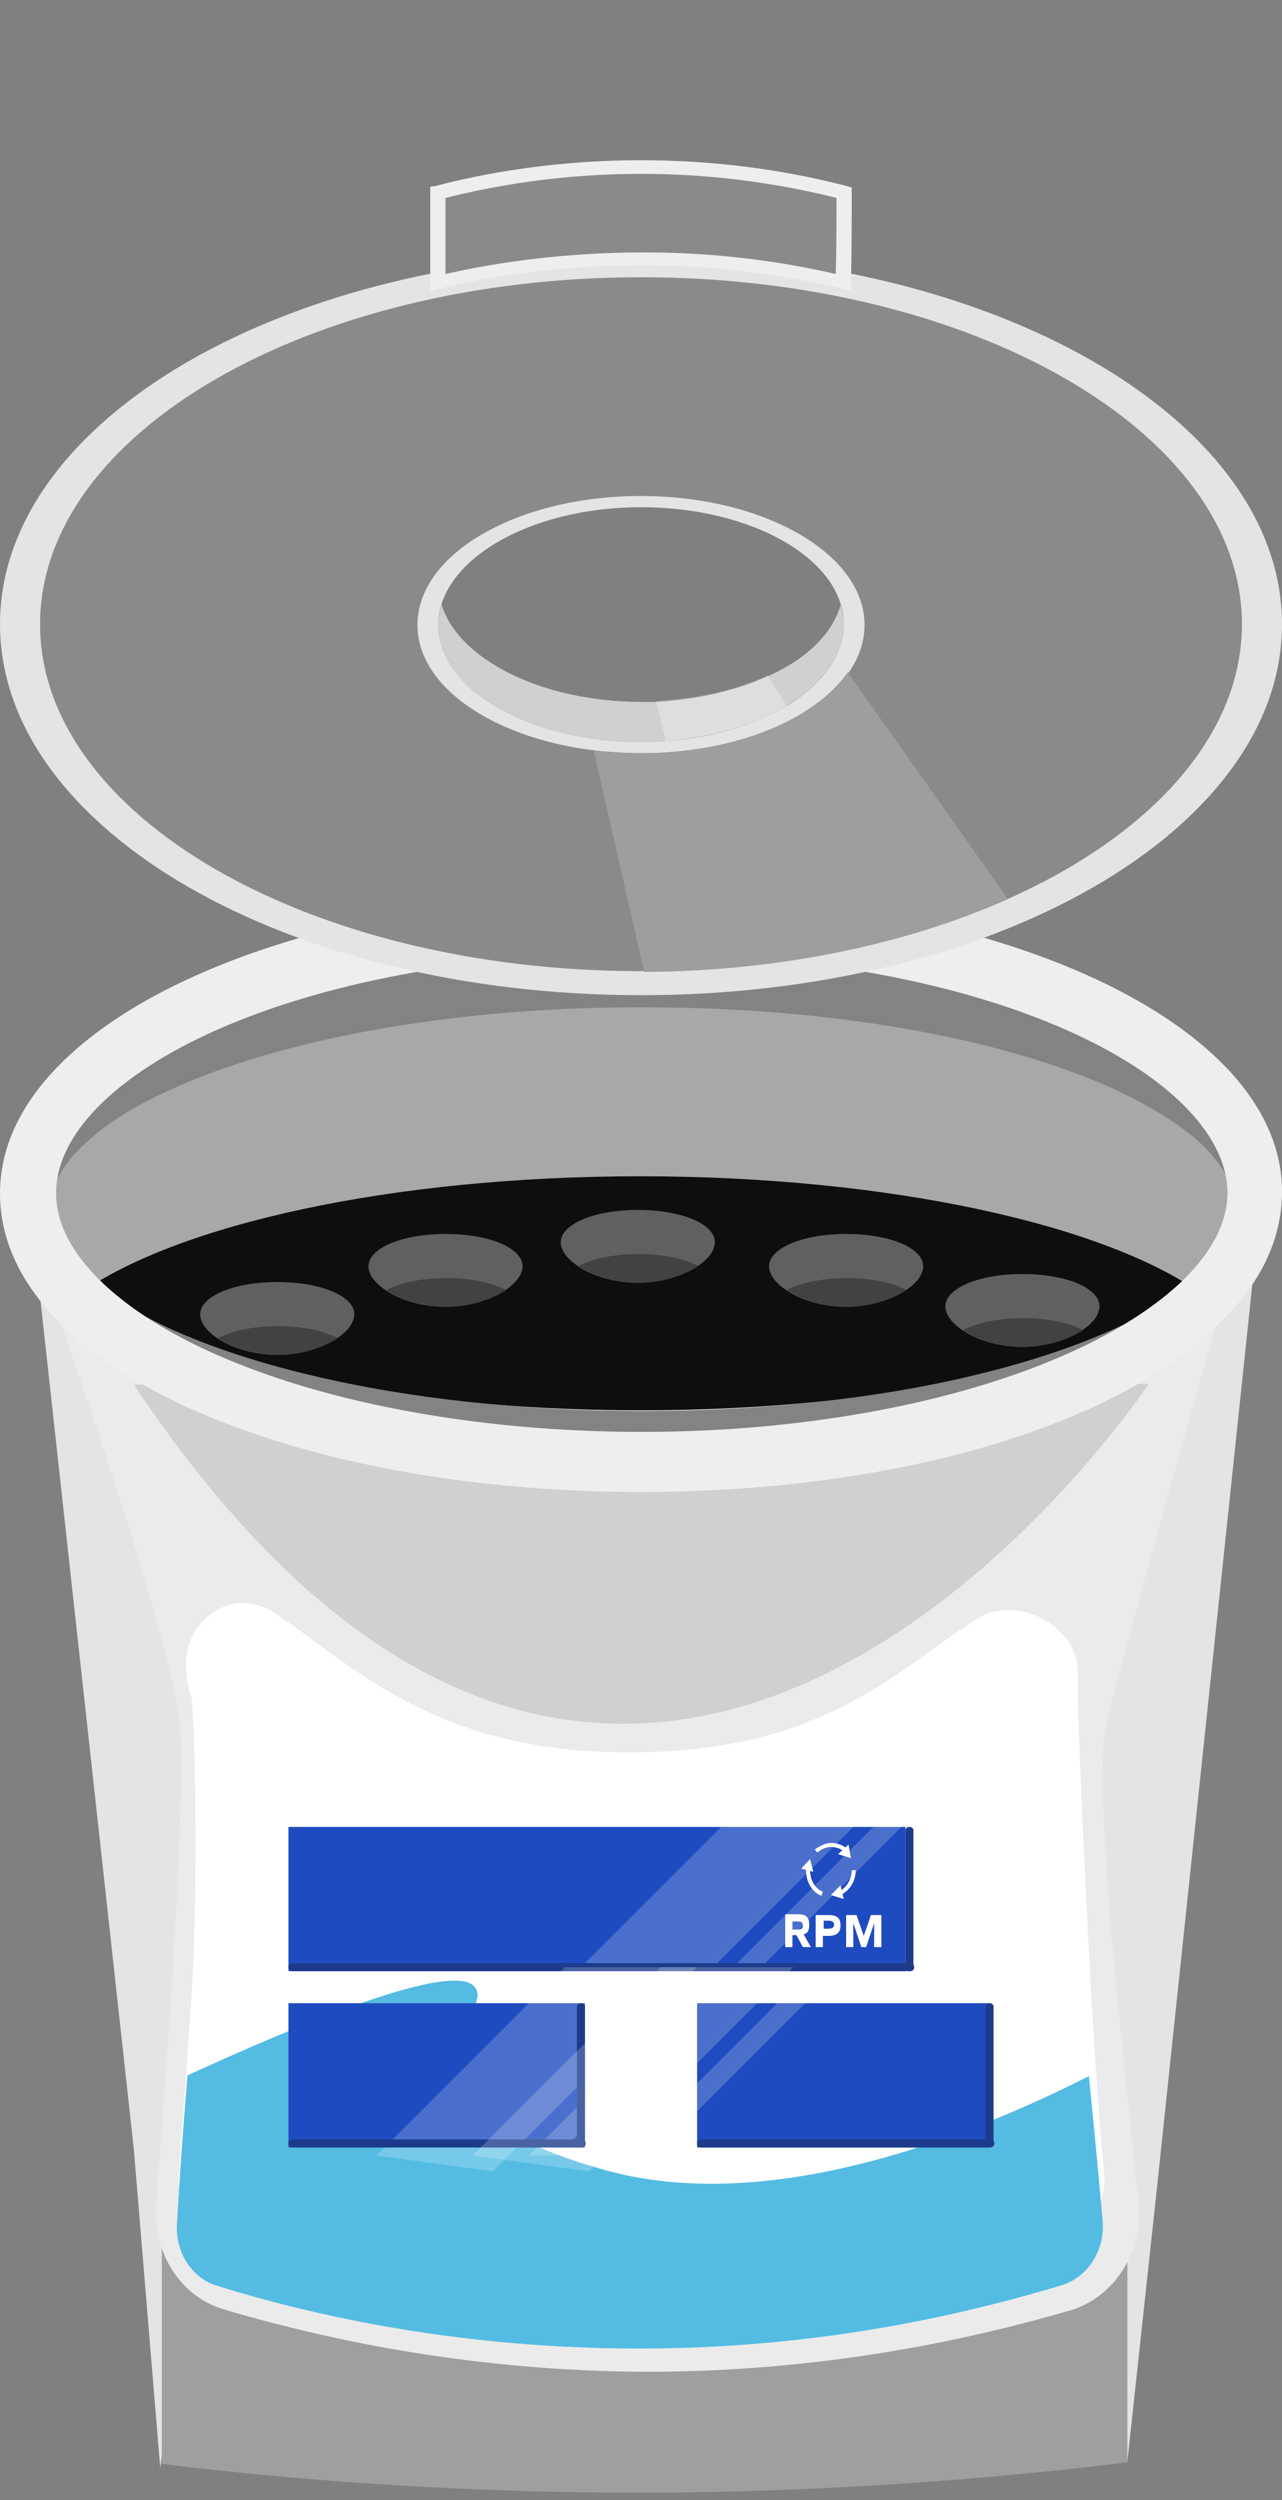 <?xml version="1.0" encoding="utf-8"?>
<!-- Generator: Adobe Illustrator 21.0.0, SVG Export Plug-In . SVG Version: 6.00 Build 0)  -->
<svg version="1.1" id="Layer_1" xmlns="http://www.w3.org/2000/svg" xmlns:xlink="http://www.w3.org/1999/xlink" x="0px" y="0px"
	 viewBox="0 0 160 312" style="enable-background:new 0 0 160 312;" xml:space="preserve">
<rect x="0" y="0" width="160" height="312" fill="#808080" stroke="none"/>
<style type="text/css">
	.st0{fill:#4873E2;}
	.st1{fill:#E4E4E4;}
	.st2{fill:#9F9F9F;}
	.st3{fill:#EBEBEB;}
	.st4{fill:#D0D0D0;}
	.st5{fill:#A8A8A8;}
	.st6{fill:#0D0E0E;}
	.st7{fill:#828383;}
	.st8{fill:#EEEEEE;}
	.st9{opacity:0.7;fill:#848484;enable-background:new    ;}
	.st10{opacity:0.7;fill:#353535;enable-background:new    ;}
	.st11{fill:#8A8A8A;}
	.st12{opacity:0.3;fill:#FFFFFF;enable-background:new    ;}
	.st13{fill:#9E9E9E;}
	.st14{fill:#FFFFFF;}
	.st15{fill:#54BCE3;}
	.st16{fill:#1E4BBF;}
	.st17{opacity:0.2;fill:#FFFFFF;enable-background:new    ;}
	.st18{fill:#1C3B8B;}
</style>
<rect x="87" y="250" class="st0" width="37" height="18"/>
<rect x="36" y="250" class="st0" width="37" height="18"/>
<rect x="36" y="228" class="st0" width="78" height="18"/>
<path class="st1" d="M144.4,273l-3.7,34.2l-19.4-156.4h36L144.4,273z M16.7,268.2L20,308l19.8-157.1h-36L16.7,268.2z"/>
<path class="st2" d="M140.7,307.3c-17.9,2.2-38.2,3.7-60.1,3.8c-22.1,0-42.4-1.4-60.4-3.6c0-12.7,0-25.5,0-38.2l120.5-0.2V307.3z"/>
<path class="st3" d="M5.3,158.6c0,0,16,44.5,17.1,56.5c0.9,8.9-1.6,43-2.9,60.1c-0.4,6,3,11.4,8.4,13c13.5,4,31.5,7.7,52.7,7.8
	c21.3,0,39.4-3.7,53.1-7.7c5.5-1.7,9.1-7.5,8.4-13.6c-0.7-6.1-1.4-13.1-2.2-21c-1.7-16.3-3-33.8-1.8-38.7
	c2.3-9.8,15.6-56.5,15.6-56.5L5.3,158.6z"/>
<path class="st4" d="M16.7,172.8l126.7-0.1C143.3,172.7,80.3,268.1,16.7,172.8z"/>
<path class="st5" d="M157,150.8c0,3.8-2.5,7.4-7.1,10.6c-12.2,8.6-38.9,14.6-70,14.6c-30.9,0-57.7-6-69.9-14.6
	c-4.6-3.2-7.1-6.8-7.1-10.5c0-13.9,34.5-25.2,77-25.2C122.5,125.7,157,136.9,157,150.8z"/>
<path class="st6" d="M149.9,161.4c-12.2,8.6-38.9,14.6-70,14.6c-30.9,0-57.7-6-69.9-14.6c12.2-8.6,38.9-14.6,69.9-14.6
	C110.9,146.8,137.7,152.8,149.9,161.4z"/>
<path class="st7" d="M133.3,133.6c-13.5-4.9-32.3-7.9-53.2-7.9h0c-20.9,0-39.7,3.1-53.2,8c-6.8,2.5-12.1,5.3-15.6,8.4
	c-3.6,3.1-5.1,6.1-5.1,8.9c0,3,1.8,6.3,6.1,9.6l0,0l0,0c5.7,4.4,14.9,8.3,26.8,11.1c11.8,2.8,25.9,4.4,41.1,4.4
	c15.2,0,29.4-1.6,41.1-4.4c11.8-2.8,21.1-6.7,26.8-11.1c4.2-3.4,6.1-6.7,6.1-9.7c0-2.8-1.6-5.8-5.1-8.9
	C145.3,138.9,140,136,133.3,133.6z M152.1,138.1c4.2,3.6,6.9,7.8,6.9,12.7c0,5.2-3.2,9.8-8,13.6l0,0l0,0c-6.5,5.1-16.5,9.2-28.7,12
	c-12.2,2.9-26.7,4.5-42.3,4.5c-15.6,0-30.1-1.6-42.3-4.5c-12.2-2.8-22.2-6.9-28.7-12c-4.9-3.8-8-8.4-8-13.6c0-4.8,2.7-9.1,6.9-12.7
	c4.2-3.6,10.1-6.7,17.2-9.3c14.2-5.1,33.6-11.3,54.9-11.3c21.4,0,40.8,6.1,54.9,11.2C142,131.4,147.9,134.5,152.1,138.1z"/>
<path class="st8" d="M80,186.2c-30.9,0-58.5-7.8-71.7-20.3C2.8,160.7,0,155,0,148.9c0-21,35.2-37.4,80-37.5c44.8,0,80,16.4,80,37.3
	c0,6.1-2.8,11.8-8.3,16.9C138.5,178.4,110.9,186.2,80,186.2z M80,119c-43.7,0-73,15.4-73,29.9c0,3.8,2,7.6,5.9,11.3
	c11.9,11.2,38.2,18.5,67.2,18.5s55.2-7.4,67.2-18.6c3.9-3.7,5.9-7.5,5.9-11.3C153,134.3,123.7,119,80,119z"/>
<path class="st9" d="M89.1,155.7c-0.3,0.9-1,1.6-2,2.3c-1.8,1.2-4.6,2.1-7.5,2.1c-2.8,0-5.6-0.8-7.5-2.1c-1-0.7-1.7-1.4-2-2.3
	c-0.9-2.5,3.4-4.7,9.5-4.7C85.8,151,90,153.2,89.1,155.7z"/>
<path class="st10" d="M87.2,158c-1.8,1.2-4.6,2.1-7.5,2.1c-2.8,0-5.6-0.8-7.5-2.1c1.7-0.9,4.4-1.5,7.5-1.5S85.4,157.1,87.2,158z"/>
<path class="st9" d="M44.1,164.7c-0.3,0.9-1,1.6-2,2.3c-1.8,1.2-4.6,2.1-7.5,2.1c-2.8,0-5.6-0.8-7.5-2.1c-1-0.7-1.7-1.4-2-2.3
	c-0.9-2.5,3.4-4.7,9.5-4.7C40.8,160,45,162.2,44.1,164.7z"/>
<path class="st10" d="M42.2,167c-1.8,1.2-4.6,2.1-7.5,2.1c-2.8,0-5.6-0.8-7.5-2.1c1.7-0.9,4.4-1.5,7.5-1.5
	C37.8,165.5,40.4,166.1,42.2,167z"/>
<path class="st9" d="M65.1,158.7c-0.3,0.9-1,1.6-2,2.3c-1.8,1.2-4.6,2.1-7.5,2.1c-2.8,0-5.6-0.8-7.5-2.1c-1-0.7-1.7-1.4-2-2.3
	c-0.9-2.5,3.4-4.7,9.5-4.7C61.8,154,66,156.2,65.1,158.7z"/>
<path class="st10" d="M63.2,161c-1.8,1.2-4.6,2.1-7.5,2.1c-2.8,0-5.6-0.8-7.5-2.1c1.7-0.9,4.4-1.5,7.5-1.5
	C58.8,159.5,61.4,160.1,63.2,161z"/>
<path class="st9" d="M115.1,158.7c-0.3,0.9-1,1.6-2,2.3c-1.8,1.2-4.6,2.1-7.5,2.1c-2.8,0-5.6-0.8-7.5-2.1c-1-0.7-1.7-1.4-2-2.3
	c-0.9-2.5,3.4-4.7,9.5-4.7C111.8,154,116,156.2,115.1,158.7z"/>
<path class="st10" d="M113.2,161c-1.8,1.2-4.6,2.1-7.5,2.1c-2.8,0-5.6-0.8-7.5-2.1c1.7-0.9,4.4-1.5,7.5-1.5S111.4,160.1,113.2,161z"
	/>
<path class="st9" d="M137.1,163.7c-0.3,0.9-1,1.6-2,2.3c-1.8,1.2-4.6,2.1-7.5,2.1c-2.8,0-5.6-0.8-7.5-2.1c-1-0.7-1.7-1.4-2-2.3
	c-0.9-2.5,3.4-4.7,9.5-4.7C133.8,159,138,161.2,137.1,163.7z"/>
<path class="st10" d="M135.2,166c-1.8,1.2-4.6,2.1-7.5,2.1c-2.8,0-5.6-0.8-7.5-2.1c1.7-0.9,4.4-1.5,7.5-1.5S133.4,165.1,135.2,166z"
	/>
<path class="st1" d="M80,31.6c-44.2,0-80,20.7-80,46.3c0,25.6,35.8,46.3,80,46.3c44.2,0,80-20.7,80-46.3
	C160,52.4,124.2,31.6,80,31.6z M80,92.6c-14,0-25.3-6.6-25.3-14.6S66,63.3,80,63.3s25.3,6.6,25.3,14.6S94,92.6,80,92.6z"/>
<path class="st11" d="M80,34.6C38.6,34.6,5,54,5,77.9c0,23.9,33.5,43.3,75,43.3c41.4,0,75-19.4,75-43.3C155,54,121.4,34.6,80,34.6z
	 M80,94C64.7,94,52.1,86.9,52.1,78S64.6,61.9,80,61.9c15.3,0,27.9,7.2,27.9,16.1S95.3,94,80,94z"/>
<path class="st4" d="M105.3,77.9c0,3.9-2.7,7.5-7.2,10.2c-3.9,2.4-9.2,3.9-15.1,4.4c-1,0.1-2,0.1-3,0.1c-14,0-25.3-6.6-25.3-14.6
	c0-0.9,0.2-1.7,0.4-2.6c2,6.8,12.4,12.2,25,12.2c0.6,0,1.3,0,1.8,0c5.2-0.3,10-1.4,13.9-3.2c4.8-2.1,8.1-5.3,9.1-8.9
	C105.1,76.2,105.3,77,105.3,77.9z"/>
<path class="st12" d="M98.2,88.1c-3.9,2.4-9.2,3.9-15.1,4.4l-1.2-5c5.2-0.3,10-1.4,13.9-3.2L98.2,88.1z"/>
<path class="st13" d="M125.8,112.2l-20-28.3C101.7,89.8,91.7,94,80,94c-2,0-4-0.2-5.9-0.3l6.3,27.6
	C97.5,121.2,113.2,117.8,125.8,112.2z"/>
<path class="st11" d="M105.3,24c-5.7-1.5-14.1-3.1-24.4-3.2c-11.2-0.1-20.3,1.6-26.3,3.2c0,3.8,0,7.4,0,11.2
	c6.1-1.5,15-2.9,25.7-2.9c10.3,0,18.8,1.5,24.9,2.9C105.3,31.5,105.3,27.8,105.3,24z"/>
<path class="st8" d="M54.4,23.2c6.1-1.6,15.3-3.3,26.6-3.2c10.4,0.1,18.8,1.7,24.6,3.2l0.7,0.2V24c0,3.8,0,7.5-0.1,11.2l0,1.1
	l-1.2-0.3c-6-1.4-14.4-2.9-24.6-2.9c-10.6,0-19.4,1.4-25.5,2.9l-1.2,0.3v-13L54.4,23.2z M55.6,24.7v9.5c6.1-1.4,14.7-2.7,24.8-2.7
	c9.7,0,17.9,1.3,23.9,2.7c0.1-3.2,0.1-6.3,0.1-9.5c-5.6-1.4-13.6-2.9-23.4-3C70.3,21.6,61.6,23.2,55.6,24.7z"/>
<path class="st14" d="M23.3,208.9c-0.9-6.5,5.6-11.1,10.8-7.7c9.9,6.5,19.9,17.5,44.4,17.5c24.5,0,33.3-10.3,43.5-16.7
	c4.8-3.1,12.8,0.9,12.5,7c0,0.3,0,0.6,0,0.8c-0.1,3.9,1.7,45.9,3.3,61.3c0.4,3.8-1.8,7.3-5.1,8.2c-13.3,4.1-31.3,7.9-52.7,7.9
	c-21.5,0-39.4-3.8-52.6-7.8c-3.2-1-5.4-4.3-5.1-7.9c0.7-9.3,1.2-16.9,1.6-22.3c0.9-14.6,0.4-34.2,0-37.5
	C23.5,210.9,23.4,209.9,23.3,208.9z"/>
<path class="st15" d="M135.9,259.1c-11.7,5.9-39.1,18.3-61.5,11.4c-3.9-1.1-16.1-4.9-17.2-12.4c-0.7-4.7,3.3-8,2.2-9.9
	c-1.2-2.3-9.1-1.5-36,10.8c-0.4,4.9-0.9,11.1-1.3,18.4c-0.3,3.7,1.9,7,5.1,7.9c13.2,4.1,31.3,7.8,52.6,7.8c21.5,0,39.4-3.9,52.7-7.9
	c3.3-1,5.5-4.5,5.1-8.2C137.2,272.5,136.6,266,135.9,259.1z"/>
<g>
	<rect x="36" y="228" class="st16" width="77" height="18"/>
	<path class="st17" d="M71,247l23.5-23.5H111L85.5,249L71,247z M109.5,227.5L90,247h3.5l19.5-19.5H109.5z"/>
	<path class="st18" d="M36,245.5c0-0.3,0.2-0.5,0.5-0.5h77.1c0.3,0,0.5,0.2,0.5,0.5s-0.2,0.5-0.5,0.5H36.5
		C36.2,246,36,245.8,36,245.5z"/>
	<path class="st18" d="M113,228.4c0-0.2,0.2-0.4,0.5-0.4s0.5,0.2,0.5,0.4v17.2c0,0.2-0.2,0.4-0.5,0.4s-0.5-0.2-0.5-0.4V228.4z"/>
</g>
<g>
	<rect x="36" y="250" class="st16" width="37" height="18"/>
	<path class="st17" d="M47,269l23.5-23.5H87L61.5,271L47,269z M85.5,249.5L66,269h3.5L89,249.5H85.5z"/>
	<path class="st18" d="M36,267.5c0-0.3,0.2-0.5,0.5-0.5h36.1c0.3,0,0.5,0.2,0.5,0.5s-0.2,0.5-0.5,0.5H36.5
		C36.2,268,36,267.8,36,267.5z"/>
	<path class="st18" d="M72,250.4c0-0.2,0.2-0.4,0.5-0.4s0.5,0.2,0.5,0.4v17.1c0,0.2-0.2,0.4-0.5,0.4s-0.5-0.2-0.5-0.4V250.4z"/>
</g>
<g>
	<rect x="87" y="250" class="st16" width="36.5" height="18"/>
	<path class="st17" d="M59,269l23.5-23.5H99L73.5,271L59,269z M97.5,249.5L78,269h3.5l19.5-19.5H97.5z"/>
	<path class="st18" d="M87,267.5c0-0.3,0.2-0.5,0.5-0.5h36.1c0.3,0,0.5,0.2,0.5,0.5s-0.2,0.5-0.5,0.5H87.5
		C87.2,268,87,267.8,87,267.5z"/>
	<path class="st18" d="M123,250.4c0-0.2,0.2-0.4,0.5-0.4s0.5,0.2,0.5,0.4v17.1c0,0.2-0.2,0.4-0.5,0.4s-0.5-0.2-0.5-0.4V250.4z"/>
</g>
<path class="st14" d="M101.1,233.4c0,1.2,0.6,2.3,1.6,2.7l-0.2,0.5c-1.2-0.5-1.9-1.8-1.9-3.1v-0.3h0.5V233.4z"/>
<path class="st14" d="M101.5,233.6l-0.4-1.6l-1.1,1.2L101.5,233.6z"/>
<path class="st14" d="M104.7,236.1c0.9-0.5,1.6-1.5,1.6-2.7h0.5c0,1.4-0.8,2.6-1.9,3.1L104.7,236.1z"/>
<path class="st14" d="M104.9,235.3l-1.2,1.2l1.6,0.5L104.9,235.3z"/>
<path class="st14" d="M103.7,230.5c-0.6,0-1.2,0.3-1.7,0.7l-0.3-0.4c0.6-0.4,1.3-0.8,2-0.8c0.7,0,1.4,0.2,2,0.7l-0.3,0.4
	C104.9,230.7,104.3,230.5,103.7,230.5z"/>
<path class="st14" d="M104.6,231.4l1.6,0.5l-0.3-1.7L104.6,231.4z"/>
<path class="st14" d="M98,243h0.9v-1.5h0.5l0.8,1.5h1l-0.9-1.6c0.5-0.1,0.7-0.5,0.7-1.2c0-0.9-0.4-1.3-1.4-1.3H98V243z M98.9,240.8
	v-1h0.7c0.4,0,0.6,0.1,0.6,0.5c0,0.4-0.2,0.5-0.6,0.5H98.9z"/>
<path class="st14" d="M101.8,243h0.9v-1.4h0.7c1,0,1.5-0.4,1.5-1.3c0-0.9-0.4-1.3-1.5-1.3h-1.6V243z M102.8,240.8v-1.1h0.6
	c0.5,0,0.7,0.2,0.7,0.5s-0.2,0.5-0.7,0.5H102.8z"/>
<path class="st14" d="M105.6,243h0.9v-3l1,3h0.6l1-3v3h0.9v-4h-1.3l-0.9,2.6l-0.9-2.6h-1.3V243z"/>
</svg>
